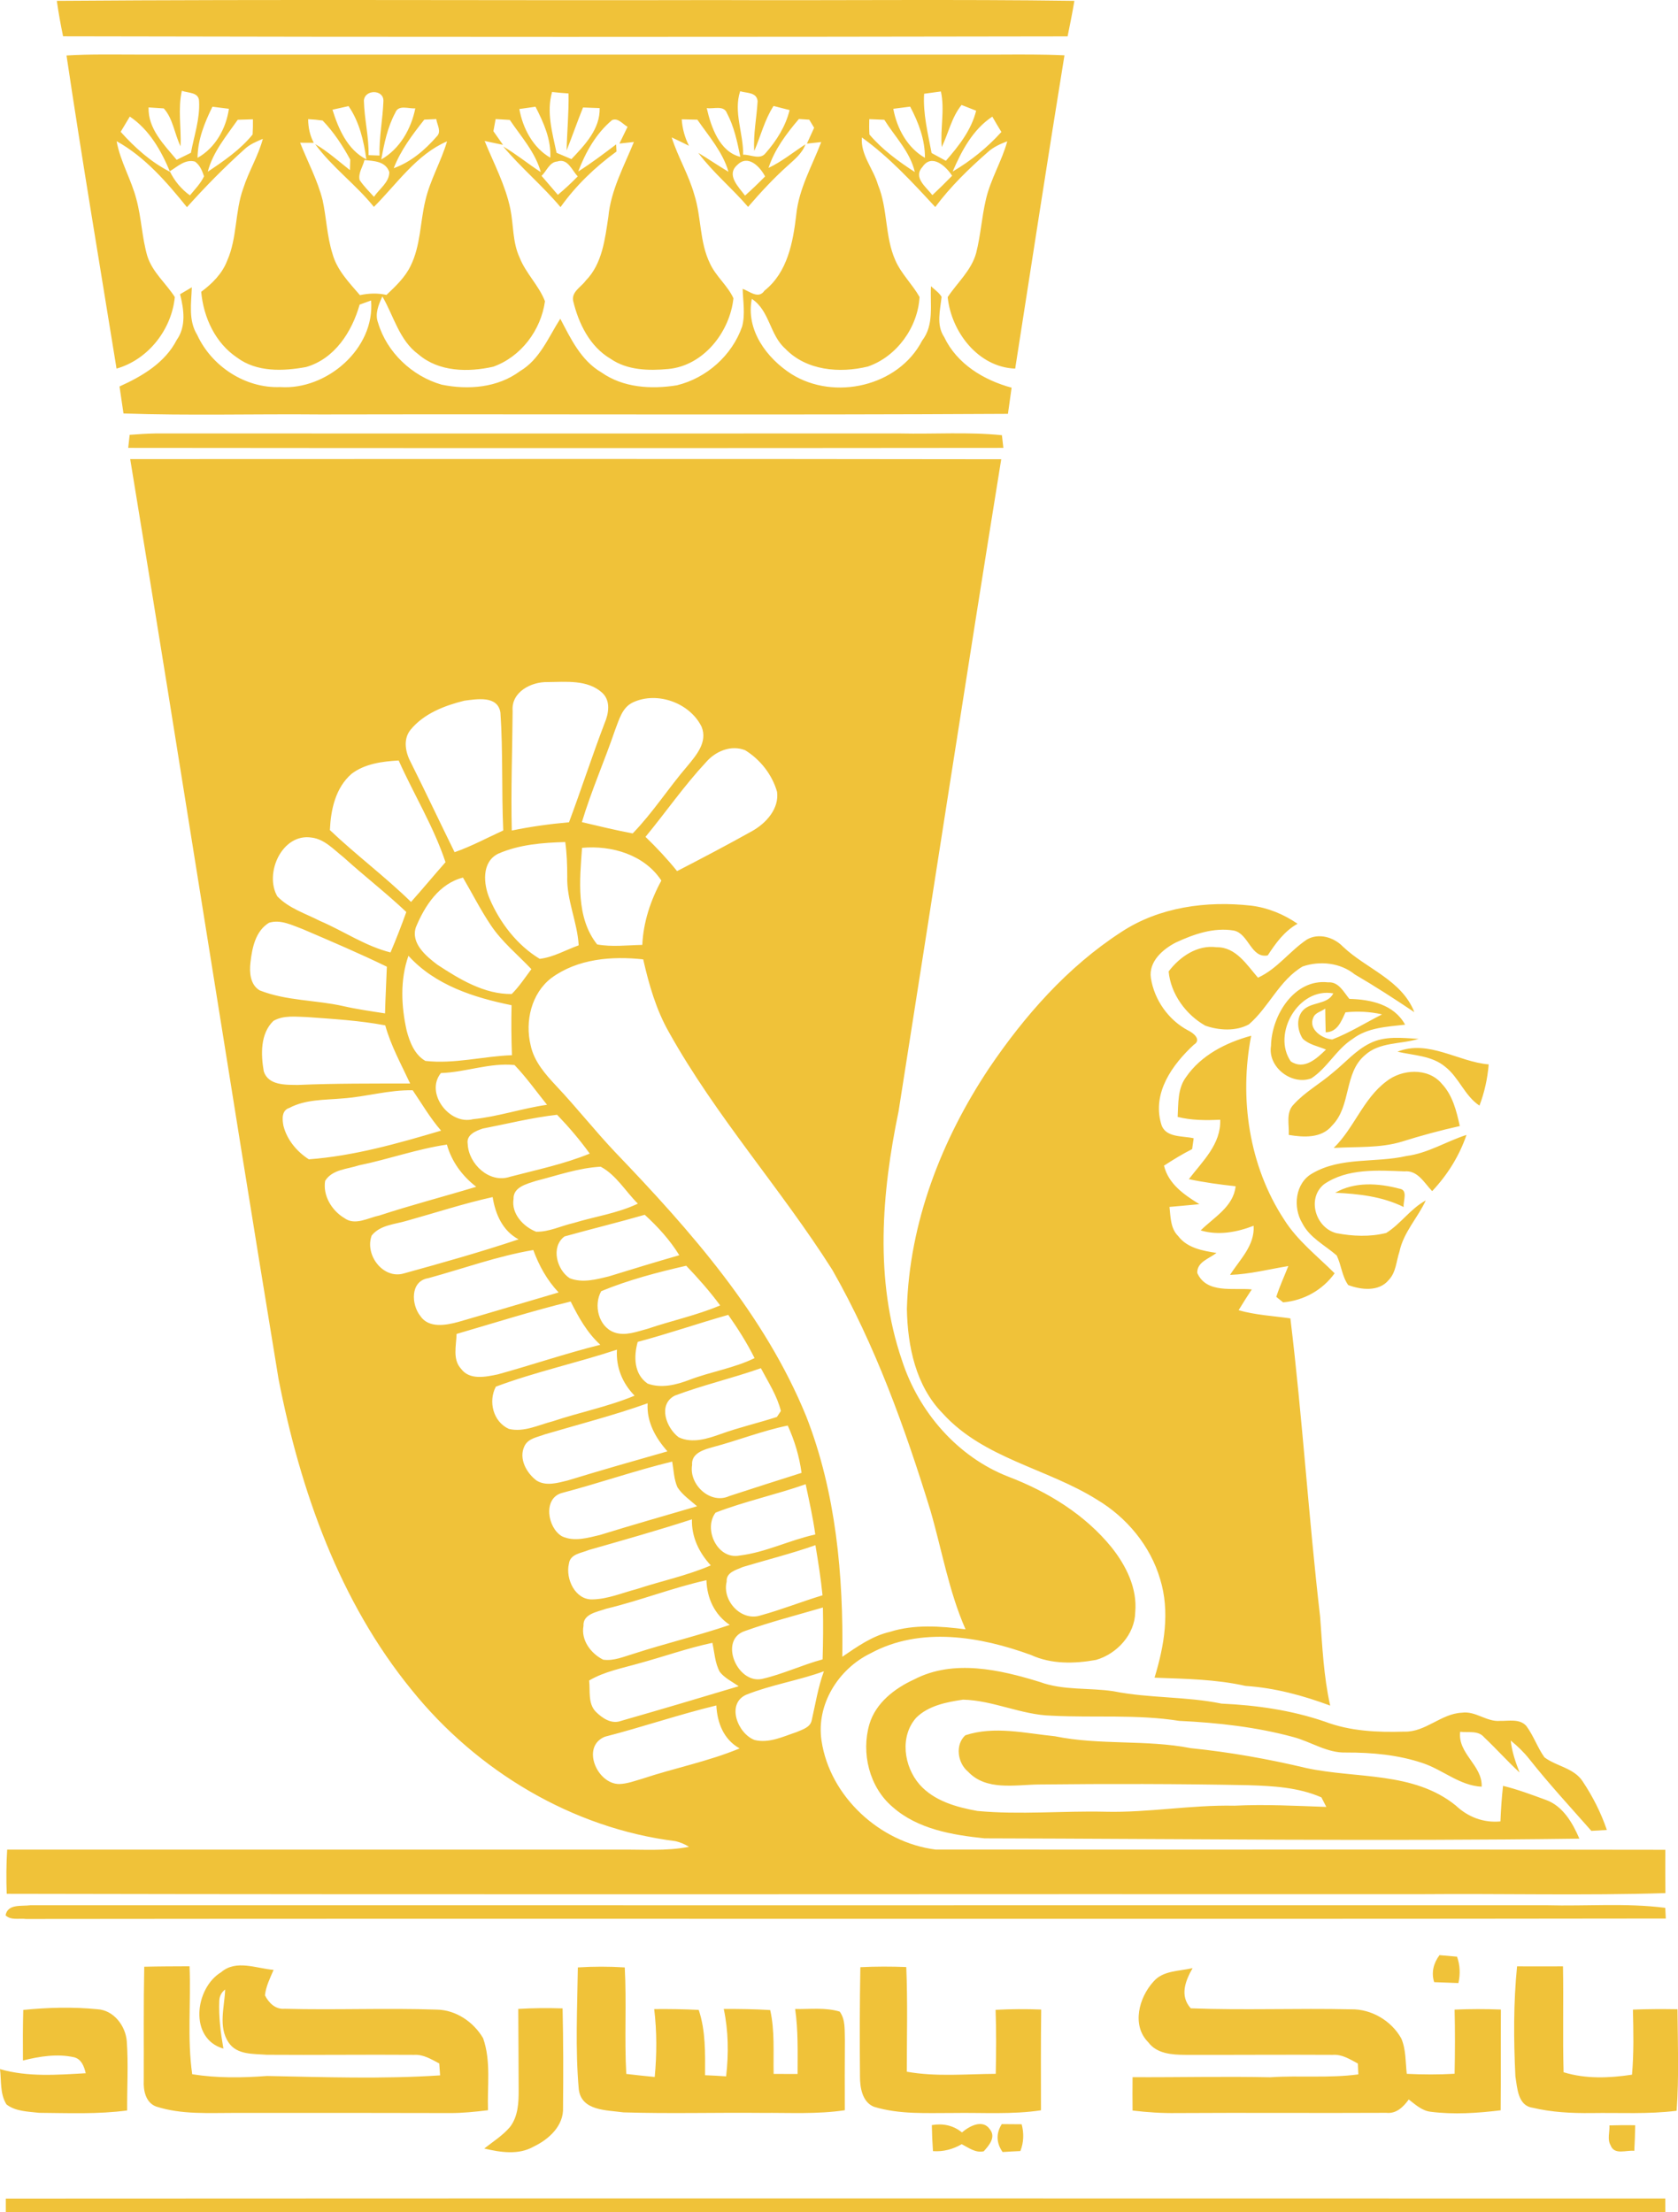 <?xml version="1.0" encoding="UTF-8"?>
<svg width="22px" height="29px" viewBox="0 0 22 29" version="1.1" xmlns="http://www.w3.org/2000/svg" xmlns:xlink="http://www.w3.org/1999/xlink">
    <!-- Generator: Sketch 50.2 (55047) - http://www.bohemiancoding.com/sketch -->
    <title>Fill 2</title>
    <desc>Created with Sketch.</desc>
    <defs></defs>
    <g id="Page-1" stroke="none" stroke-width="1" fill="none" fill-rule="evenodd">
        <g id="pasargad" transform="translate(-246, -188)" fill="#F0C239">
            <path d="M246.745,188.011 C249.631,187.989 252.518,188.008 255.404,188.001 C256.964,188.008 258.525,187.989 260.086,188.011 C260.06,188.167 260.029,188.322 259.997,188.477 C255.607,188.485 251.217,188.486 246.827,188.476 C246.795,188.322 246.767,188.167 246.745,188.011 M246.872,188.727 C247.182,188.708 247.493,188.715 247.804,188.715 C251.565,188.715 255.326,188.716 259.087,188.715 C259.376,188.714 259.666,188.711 259.956,188.725 C259.734,190.093 259.524,191.462 259.31,192.832 C258.824,192.814 258.471,192.349 258.425,191.895 C258.551,191.704 258.736,191.545 258.798,191.317 C258.857,191.088 258.871,190.85 258.925,190.619 C258.985,190.352 259.134,190.116 259.206,189.852 C259.115,189.887 259.024,189.927 258.951,189.994 C258.701,190.213 258.461,190.446 258.262,190.714 C257.962,190.389 257.66,190.061 257.3,189.802 C257.281,190.031 257.451,190.212 257.511,190.422 C257.642,190.74 257.599,191.099 257.739,191.413 C257.817,191.591 257.962,191.726 258.056,191.893 C258.034,192.289 257.759,192.674 257.378,192.805 C257.008,192.895 256.571,192.859 256.295,192.57 C256.091,192.391 256.091,192.07 255.857,191.918 C255.776,192.324 256.051,192.695 256.376,192.903 C256.938,193.256 257.779,193.066 258.09,192.465 C258.25,192.258 258.192,191.994 258.206,191.752 C258.252,191.797 258.311,191.833 258.345,191.891 C258.327,192.066 258.272,192.258 258.379,192.418 C258.546,192.771 258.898,192.983 259.263,193.082 C259.247,193.197 259.231,193.311 259.215,193.425 C256.21,193.442 253.205,193.427 250.201,193.433 C249.34,193.425 248.479,193.45 247.619,193.42 C247.601,193.302 247.584,193.184 247.567,193.066 C247.864,192.932 248.163,192.756 248.317,192.456 C248.443,192.278 248.411,192.055 248.361,191.857 C248.412,191.826 248.463,191.796 248.515,191.766 C248.508,191.975 248.468,192.201 248.585,192.389 C248.774,192.802 249.217,193.092 249.674,193.074 C250.283,193.116 250.919,192.569 250.865,191.939 C250.828,191.952 250.753,191.98 250.715,191.993 C250.614,192.35 250.388,192.703 250.014,192.811 C249.713,192.867 249.366,192.88 249.109,192.688 C248.823,192.497 248.668,192.161 248.638,191.825 C248.781,191.719 248.913,191.588 248.978,191.418 C249.112,191.117 249.078,190.774 249.19,190.467 C249.261,190.245 249.386,190.045 249.446,189.82 C249.361,189.856 249.274,189.892 249.206,189.956 C248.94,190.195 248.689,190.45 248.451,190.716 C248.187,190.389 247.901,190.057 247.529,189.851 C247.577,190.118 247.722,190.353 247.789,190.615 C247.855,190.859 247.861,191.116 247.932,191.358 C247.999,191.569 248.176,191.713 248.292,191.894 C248.25,192.319 247.945,192.713 247.528,192.832 C247.307,191.464 247.076,190.097 246.872,188.727 M248.384,189.19 C248.331,189.43 248.377,189.676 248.368,189.918 C248.287,189.757 248.27,189.556 248.147,189.421 C248.097,189.417 247.998,189.411 247.948,189.408 C247.939,189.688 248.15,189.896 248.316,190.095 C248.378,190.064 248.441,190.034 248.503,190.003 C248.545,189.779 248.623,189.557 248.61,189.327 C248.607,189.205 248.467,189.222 248.384,189.19 M250.771,189.32 C250.776,189.559 250.838,189.794 250.832,190.034 C250.868,190.035 250.94,190.038 250.976,190.039 C250.969,189.798 251.019,189.561 251.027,189.322 C251.03,189.169 250.779,189.171 250.771,189.32 M253.238,189.206 C253.162,189.472 253.242,189.742 253.297,190.003 C253.362,190.03 253.427,190.058 253.492,190.086 C253.668,189.9 253.869,189.691 253.862,189.417 C253.807,189.415 253.698,189.411 253.644,189.409 C253.569,189.595 253.503,189.785 253.429,189.972 C253.434,189.723 253.459,189.475 253.454,189.225 C253.382,189.22 253.31,189.214 253.238,189.206 M255.704,189.196 C255.614,189.471 255.748,189.749 255.743,190.028 C255.839,190.024 255.966,190.101 256.038,190.007 C256.181,189.844 256.301,189.655 256.352,189.443 C256.3,189.43 256.194,189.403 256.142,189.389 C256.024,189.571 255.974,189.783 255.889,189.979 C255.874,189.759 255.921,189.544 255.933,189.326 C255.921,189.206 255.79,189.223 255.704,189.196 M258.116,189.229 C258.1,189.492 258.166,189.749 258.214,190.006 C258.276,190.04 258.339,190.074 258.401,190.108 C258.57,189.914 258.735,189.706 258.798,189.451 C258.734,189.426 258.67,189.401 258.607,189.376 C258.476,189.537 258.436,189.745 258.347,189.928 C258.326,189.685 258.389,189.44 258.336,189.199 C258.263,189.209 258.189,189.219 258.116,189.229 M248.59,190.069 C248.822,189.941 248.965,189.684 249.001,189.426 C248.947,189.42 248.839,189.406 248.785,189.399 C248.682,189.609 248.592,189.83 248.59,190.069 M250.359,189.438 C250.437,189.689 250.556,189.964 250.803,190.089 C250.769,189.844 250.712,189.598 250.57,189.391 C250.517,189.402 250.412,189.426 250.359,189.438 M251.183,189.477 C251.081,189.666 251.037,189.88 250.999,190.09 C251.242,189.953 251.392,189.687 251.445,189.42 C251.361,189.429 251.224,189.367 251.183,189.477 M252.809,189.429 C252.854,189.681 252.988,189.937 253.215,190.067 C253.227,189.827 253.127,189.607 253.021,189.399 C252.968,189.406 252.862,189.421 252.809,189.429 M255.266,189.417 C255.322,189.664 255.434,189.99 255.706,190.056 C255.667,189.859 255.624,189.659 255.53,189.481 C255.489,189.375 255.35,189.432 255.266,189.417 M257.712,189.426 C257.758,189.681 257.896,189.938 258.127,190.069 C258.128,189.83 258.043,189.606 257.933,189.398 C257.877,189.405 257.767,189.419 257.712,189.426 M247.702,189.528 C247.662,189.595 247.622,189.661 247.582,189.728 C247.768,189.935 247.978,190.125 248.229,190.252 C248.114,189.975 247.957,189.699 247.702,189.528 M249.117,189.57 C248.967,189.785 248.791,189.992 248.724,190.251 C248.935,190.11 249.151,189.962 249.312,189.763 C249.316,189.697 249.317,189.631 249.316,189.564 C249.249,189.566 249.183,189.568 249.117,189.57 M250.04,189.562 C250.041,189.671 250.063,189.777 250.114,189.872 C250.054,189.872 249.995,189.871 249.935,189.871 C250.034,190.122 250.164,190.362 250.23,190.625 C250.28,190.857 250.287,191.097 250.359,191.325 C250.417,191.541 250.578,191.704 250.719,191.869 C250.834,191.844 250.952,191.84 251.067,191.866 C251.187,191.752 251.311,191.636 251.384,191.484 C251.515,191.218 251.508,190.915 251.576,190.632 C251.638,190.36 251.783,190.119 251.861,189.853 C251.459,190.026 251.204,190.411 250.902,190.712 C250.666,190.418 250.355,190.194 250.132,189.889 C250.297,189.985 250.439,190.113 250.588,190.23 C250.589,190.196 250.591,190.127 250.592,190.093 C250.493,189.909 250.375,189.731 250.23,189.58 C250.167,189.571 250.104,189.565 250.04,189.562 M251.563,189.568 C251.407,189.765 251.254,189.968 251.162,190.205 C251.386,190.125 251.572,189.966 251.726,189.789 C251.793,189.725 251.729,189.634 251.72,189.561 C251.681,189.562 251.603,189.566 251.563,189.568 M252.498,189.561 C252.491,189.6 252.476,189.681 252.469,189.72 C252.511,189.78 252.553,189.84 252.595,189.899 C252.515,189.882 252.435,189.865 252.354,189.848 C252.474,190.142 252.626,190.425 252.691,190.738 C252.734,190.95 252.719,191.175 252.812,191.375 C252.893,191.583 253.065,191.741 253.145,191.949 C253.092,192.329 252.831,192.677 252.467,192.807 C252.139,192.881 251.755,192.876 251.487,192.646 C251.234,192.462 251.164,192.144 251.013,191.886 C250.964,191.994 250.912,192.113 250.957,192.232 C251.072,192.619 251.403,192.931 251.789,193.042 C252.138,193.114 252.525,193.083 252.818,192.865 C253.078,192.711 253.19,192.421 253.346,192.178 C253.483,192.44 253.618,192.726 253.884,192.881 C254.17,193.083 254.537,193.105 254.873,193.051 C255.263,192.957 255.598,192.659 255.73,192.28 C255.773,192.118 255.741,191.95 255.737,191.786 C255.829,191.819 255.945,191.926 256.023,191.81 C256.326,191.57 256.398,191.173 256.44,190.811 C256.474,190.473 256.648,190.174 256.767,189.862 C256.704,189.869 256.642,189.876 256.579,189.883 C256.61,189.814 256.642,189.744 256.674,189.675 C256.658,189.648 256.626,189.595 256.61,189.569 C256.576,189.567 256.508,189.562 256.474,189.56 C256.311,189.752 256.155,189.958 256.076,190.201 C256.25,190.119 256.399,189.996 256.56,189.892 C256.517,190.012 256.415,190.092 256.324,190.175 C256.139,190.341 255.97,190.524 255.808,190.712 C255.599,190.468 255.348,190.262 255.155,190.004 C255.289,190.084 255.417,190.172 255.551,190.252 C255.476,189.992 255.294,189.787 255.143,189.569 C255.074,189.568 255.006,189.565 254.938,189.564 C254.946,189.685 254.978,189.802 255.033,189.911 C254.958,189.873 254.882,189.837 254.806,189.801 C254.888,190.058 255.03,190.291 255.103,190.552 C255.197,190.847 255.17,191.173 255.309,191.455 C255.386,191.623 255.54,191.743 255.616,191.91 C255.569,192.351 255.226,192.793 254.763,192.837 C254.506,192.861 254.225,192.855 254.005,192.703 C253.732,192.543 253.585,192.239 253.514,191.942 C253.493,191.823 253.621,191.761 253.68,191.678 C253.897,191.457 253.932,191.133 253.976,190.842 C254.009,190.493 254.181,190.18 254.311,189.861 C254.247,189.868 254.184,189.875 254.121,189.882 C254.157,189.808 254.193,189.735 254.228,189.662 C254.164,189.628 254.105,189.541 254.025,189.574 C253.815,189.749 253.677,189.996 253.581,190.248 C253.753,190.139 253.915,190.016 254.078,189.893 C254.079,189.916 254.081,189.963 254.083,189.986 C253.803,190.19 253.55,190.432 253.349,190.715 C253.114,190.435 252.831,190.2 252.597,189.92 C252.77,190.021 252.923,190.148 253.09,190.256 C253.018,189.994 252.832,189.792 252.684,189.572 C252.622,189.568 252.56,189.564 252.498,189.561 M257.397,189.562 C257.395,189.629 257.395,189.696 257.399,189.763 C257.566,189.96 257.778,190.115 257.994,190.255 C257.933,189.989 257.734,189.794 257.594,189.57 C257.528,189.567 257.462,189.565 257.397,189.562 M258.49,190.249 C258.728,190.109 258.944,189.935 259.129,189.73 C259.088,189.663 259.048,189.596 259.01,189.529 C258.755,189.697 258.608,189.976 258.49,190.249 M248.226,190.245 C248.287,190.371 248.376,190.479 248.49,190.561 C248.556,190.481 248.631,190.405 248.675,190.311 C248.651,190.239 248.62,190.163 248.556,190.118 C248.427,190.083 248.327,190.185 248.226,190.245 M250.778,190.098 C250.759,190.184 250.693,190.269 250.715,190.36 C250.769,190.44 250.838,190.509 250.903,190.58 C250.972,190.477 251.106,190.389 251.104,190.255 C251.054,190.112 250.903,190.111 250.778,190.098 M253.1,190.305 C253.172,190.388 253.242,190.471 253.314,190.554 C253.405,190.478 253.492,190.397 253.575,190.312 C253.497,190.233 253.445,190.07 253.306,190.117 C253.204,190.124 253.167,190.244 253.1,190.305 M255.667,190.162 C255.516,190.293 255.686,190.453 255.768,190.564 C255.859,190.483 255.946,190.399 256.031,190.313 C255.963,190.182 255.806,190.021 255.667,190.162 M258.093,190.19 C257.968,190.328 258.145,190.453 258.224,190.558 C258.312,190.476 258.398,190.391 258.483,190.304 C258.402,190.177 258.214,190.007 258.093,190.19 M247.7,193.7 C247.811,193.692 247.923,193.684 248.036,193.682 C251.291,193.683 254.546,193.682 257.801,193.682 C258.246,193.692 258.692,193.66 259.136,193.705 C259.141,193.746 259.151,193.829 259.155,193.871 C255.331,193.875 251.506,193.875 247.681,193.871 C247.686,193.829 247.695,193.743 247.7,193.7 M247.707,194.018 C251.514,194.017 255.32,194.014 259.127,194.02 C258.667,196.867 258.231,199.719 257.781,202.568 C257.559,203.637 257.465,204.779 257.825,205.83 C258.043,206.507 258.554,207.099 259.223,207.358 C259.738,207.555 260.224,207.853 260.574,208.284 C260.764,208.523 260.912,208.819 260.884,209.132 C260.879,209.426 260.644,209.68 260.37,209.759 C260.087,209.81 259.785,209.817 259.519,209.695 C258.851,209.451 258.067,209.318 257.413,209.673 C256.991,209.878 256.699,210.344 256.771,210.819 C256.881,211.553 257.539,212.153 258.266,212.245 C261.455,212.248 264.645,212.242 267.834,212.248 C267.833,212.437 267.833,212.627 267.835,212.816 C266.771,212.849 265.706,212.821 264.641,212.83 C258.457,212.827 252.273,212.838 246.088,212.825 C246.081,212.632 246.082,212.439 246.094,212.246 C248.769,212.245 251.443,212.246 254.118,212.246 C254.423,212.242 254.732,212.268 255.034,212.209 C254.979,212.175 254.92,212.15 254.857,212.135 C253.502,211.966 252.253,211.213 251.4,210.156 C250.448,208.992 249.937,207.536 249.652,206.077 C248.991,202.058 248.368,198.036 247.707,194.018 M252.721,197.32 C252.717,197.843 252.697,198.365 252.71,198.887 C252.957,198.836 253.208,198.801 253.46,198.779 C253.621,198.349 253.762,197.911 253.926,197.482 C253.981,197.353 254.01,197.186 253.894,197.08 C253.702,196.907 253.42,196.939 253.179,196.941 C252.964,196.936 252.7,197.071 252.721,197.32 M251.382,197.567 C251.279,197.696 251.318,197.869 251.39,198.002 C251.584,198.39 251.769,198.783 251.96,199.171 C252.181,199.094 252.386,198.983 252.598,198.886 C252.575,198.371 252.596,197.855 252.561,197.342 C252.527,197.114 252.253,197.164 252.088,197.185 C251.829,197.249 251.556,197.354 251.382,197.567 M254.301,197.206 C254.156,197.272 254.117,197.435 254.064,197.57 C253.926,197.975 253.752,198.367 253.629,198.777 C253.85,198.829 254.071,198.883 254.295,198.925 C254.56,198.652 254.764,198.33 255.012,198.042 C255.13,197.899 255.279,197.727 255.199,197.528 C255.046,197.214 254.618,197.059 254.301,197.206 M255.255,197.993 C254.969,198.3 254.73,198.646 254.463,198.97 C254.609,199.111 254.749,199.26 254.877,199.419 C255.208,199.248 255.538,199.075 255.863,198.893 C256.044,198.791 256.217,198.601 256.188,198.38 C256.124,198.155 255.968,197.956 255.769,197.834 C255.584,197.761 255.379,197.848 255.255,197.993 M250.61,198.143 C250.398,198.327 250.337,198.613 250.325,198.881 C250.668,199.207 251.05,199.492 251.389,199.823 C251.542,199.652 251.689,199.474 251.841,199.302 C251.686,198.836 251.427,198.416 251.227,197.969 C251.014,197.981 250.786,198.01 250.61,198.143 M249.636,199.75 C249.787,199.907 250.005,199.975 250.195,200.072 C250.506,200.205 250.789,200.402 251.12,200.485 C251.194,200.311 251.263,200.134 251.327,199.955 C251.063,199.705 250.775,199.483 250.506,199.239 C250.377,199.138 250.255,198.999 250.083,198.979 C249.697,198.921 249.462,199.45 249.636,199.75 M252.536,199.189 C252.311,199.295 252.337,199.59 252.42,199.782 C252.555,200.097 252.781,200.391 253.076,200.569 C253.257,200.548 253.417,200.452 253.587,200.392 C253.57,200.085 253.427,199.798 253.437,199.488 C253.437,199.338 253.432,199.187 253.411,199.038 C253.115,199.046 252.81,199.07 252.536,199.189 M253.631,199.114 C253.601,199.536 253.548,200.026 253.829,200.38 C254.024,200.416 254.223,200.39 254.421,200.386 C254.435,200.088 254.529,199.803 254.671,199.543 C254.449,199.204 254.019,199.078 253.631,199.114 M251.453,200.154 C251.382,200.364 251.587,200.535 251.736,200.647 C252.026,200.837 252.351,201.035 252.709,201.03 C252.808,200.932 252.884,200.814 252.967,200.704 C252.786,200.513 252.579,200.345 252.433,200.125 C252.299,199.925 252.191,199.711 252.07,199.504 C251.757,199.583 251.569,199.874 251.453,200.154 M249.527,200.096 C249.349,200.205 249.306,200.424 249.284,200.614 C249.268,200.744 249.279,200.907 249.404,200.982 C249.754,201.121 250.139,201.107 250.502,201.189 C250.682,201.23 250.866,201.256 251.048,201.284 C251.053,201.08 251.065,200.876 251.072,200.672 C250.71,200.496 250.339,200.338 249.97,200.18 C249.829,200.128 249.679,200.049 249.527,200.096 M251.355,200.529 C251.244,200.845 251.26,201.189 251.332,201.511 C251.372,201.661 251.435,201.825 251.577,201.907 C251.957,201.95 252.333,201.846 252.712,201.832 C252.704,201.614 252.702,201.395 252.707,201.177 C252.212,201.076 251.706,200.915 251.355,200.529 M253.229,200.82 C252.967,201.021 252.881,201.387 252.957,201.701 C253.001,201.914 253.15,202.082 253.295,202.237 C253.561,202.519 253.801,202.824 254.067,203.105 C255.054,204.134 256.026,205.232 256.571,206.568 C256.961,207.566 257.059,208.655 257.043,209.718 C257.238,209.586 257.434,209.445 257.668,209.391 C257.988,209.29 258.33,209.316 258.659,209.358 C258.439,208.858 258.349,208.316 258.197,207.795 C257.863,206.712 257.476,205.635 256.913,204.647 C256.238,203.581 255.386,202.635 254.77,201.53 C254.602,201.235 254.508,200.905 254.433,200.576 C254.021,200.531 253.574,200.567 253.229,200.82 M249.585,201.382 C249.411,201.55 249.42,201.822 249.458,202.043 C249.517,202.23 249.746,202.22 249.905,202.222 C250.395,202.201 250.886,202.204 251.377,202.203 C251.261,201.953 251.125,201.709 251.051,201.441 C250.712,201.377 250.366,201.357 250.022,201.332 C249.877,201.328 249.718,201.306 249.585,201.382 M251.781,202.066 C251.569,202.326 251.892,202.751 252.201,202.671 C252.53,202.638 252.845,202.529 253.172,202.482 C253.031,202.307 252.901,202.123 252.746,201.961 C252.42,201.928 252.106,202.056 251.781,202.066 M250.489,202.399 C250.255,202.42 250.007,202.41 249.794,202.523 C249.69,202.555 249.7,202.673 249.716,202.757 C249.762,202.941 249.892,203.096 250.049,203.197 C250.64,203.153 251.216,202.989 251.783,202.821 C251.641,202.658 251.532,202.47 251.411,202.292 C251.1,202.285 250.798,202.378 250.489,202.399 M252.329,202.794 C252.238,202.824 252.111,202.876 252.132,202.994 C252.142,203.257 252.416,203.517 252.686,203.426 C253.037,203.334 253.395,203.26 253.732,203.122 C253.602,202.942 253.458,202.773 253.304,202.613 C252.975,202.65 252.654,202.731 252.329,202.794 M250.705,203.276 C250.553,203.327 250.357,203.328 250.263,203.479 C250.23,203.671 250.35,203.869 250.513,203.966 C250.654,204.071 250.824,203.964 250.972,203.934 C251.392,203.796 251.821,203.685 252.244,203.557 C252.061,203.417 251.922,203.228 251.859,203.004 C251.468,203.061 251.093,203.197 250.705,203.276 M253.026,203.48 C252.909,203.519 252.727,203.56 252.733,203.716 C252.701,203.909 252.861,204.08 253.029,204.146 C253.199,204.15 253.356,204.069 253.52,204.032 C253.8,203.946 254.095,203.906 254.363,203.778 C254.201,203.618 254.08,203.403 253.876,203.294 C253.585,203.309 253.307,203.409 253.026,203.48 M251.339,204.001 C251.179,204.05 250.986,204.055 250.873,204.196 C250.779,204.45 251.023,204.772 251.294,204.693 C251.798,204.554 252.303,204.412 252.799,204.246 C252.589,204.134 252.495,203.916 252.459,203.692 C252.08,203.776 251.712,203.897 251.339,204.001 M253.401,204.208 C253.218,204.344 253.3,204.647 253.47,204.756 C253.636,204.821 253.818,204.772 253.984,204.731 C254.29,204.636 254.598,204.543 254.906,204.454 C254.783,204.254 254.625,204.081 254.453,203.924 C254.104,204.025 253.751,204.11 253.401,204.208 M251.615,204.755 C251.376,204.793 251.391,205.101 251.511,205.251 C251.621,205.414 251.845,205.373 252.007,205.329 C252.446,205.203 252.884,205.07 253.324,204.942 C253.173,204.783 253.067,204.591 252.992,204.386 C252.523,204.465 252.073,204.63 251.615,204.755 M253.883,204.925 C253.78,205.104 253.845,205.389 254.052,205.465 C254.197,205.518 254.35,205.455 254.492,205.418 C254.807,205.311 255.135,205.242 255.442,205.112 C255.306,204.928 255.155,204.757 254.997,204.592 C254.62,204.678 254.24,204.778 253.883,204.925 M251.986,205.486 C251.983,205.637 251.93,205.819 252.045,205.943 C252.156,206.095 252.369,206.049 252.527,206.016 C252.976,205.892 253.418,205.741 253.871,205.628 C253.698,205.471 253.585,205.267 253.482,205.061 C252.978,205.184 252.484,205.341 251.986,205.486 M254.361,205.59 C254.307,205.781 254.31,206.012 254.491,206.137 C254.672,206.203 254.868,206.153 255.041,206.087 C255.321,205.98 255.623,205.935 255.893,205.803 C255.794,205.604 255.675,205.417 255.548,205.236 C255.151,205.348 254.761,205.484 254.361,205.59 M252.501,206.177 C252.399,206.371 252.465,206.637 252.672,206.731 C252.869,206.778 253.059,206.679 253.247,206.631 C253.602,206.512 253.973,206.44 254.32,206.295 C254.16,206.132 254.074,205.922 254.089,205.692 C253.563,205.866 253.019,205.983 252.501,206.177 M254.846,206.295 C254.621,206.413 254.736,206.721 254.899,206.841 C255.078,206.925 255.278,206.859 255.452,206.797 C255.693,206.71 255.943,206.653 256.186,206.574 C256.199,206.554 256.225,206.515 256.238,206.496 C256.188,206.294 256.072,206.118 255.976,205.935 C255.602,206.067 255.215,206.156 254.846,206.295 M253.141,206.803 C253.047,206.84 252.922,206.854 252.875,206.959 C252.798,207.12 252.903,207.31 253.035,207.408 C253.159,207.485 253.311,207.439 253.442,207.407 C253.877,207.274 254.314,207.149 254.751,207.025 C254.595,206.85 254.476,206.638 254.491,206.395 C254.048,206.553 253.592,206.67 253.141,206.803 M255.348,206.969 C255.23,207.001 255.061,207.049 255.074,207.204 C255.03,207.46 255.313,207.726 255.562,207.611 C255.877,207.508 256.193,207.407 256.509,207.307 C256.48,207.092 256.418,206.884 256.328,206.687 C255.994,206.755 255.677,206.882 255.348,206.969 M253.373,207.569 C253.114,207.634 253.176,208.029 253.369,208.139 C253.528,208.213 253.707,208.159 253.867,208.121 C254.29,207.99 254.715,207.869 255.139,207.745 C255.05,207.666 254.947,207.597 254.882,207.496 C254.835,207.39 254.833,207.272 254.813,207.159 C254.328,207.277 253.856,207.442 253.373,207.569 M255.382,207.828 C255.217,208.044 255.407,208.448 255.696,208.391 C256.038,208.35 256.353,208.188 256.689,208.115 C256.659,207.893 256.609,207.675 256.563,207.456 C256.174,207.593 255.768,207.679 255.382,207.828 M253.72,208.318 C253.622,208.36 253.476,208.368 253.459,208.498 C253.412,208.694 253.54,208.973 253.767,208.966 C253.969,208.962 254.157,208.88 254.349,208.83 C254.671,208.724 255.006,208.655 255.319,208.52 C255.165,208.353 255.065,208.146 255.072,207.916 C254.625,208.061 254.172,208.189 253.72,208.318 M255.742,208.54 C255.652,208.58 255.519,208.609 255.527,208.733 C255.465,208.982 255.718,209.26 255.974,209.175 C256.248,209.1 256.512,208.994 256.784,208.912 C256.762,208.691 256.727,208.472 256.691,208.255 C256.379,208.365 256.058,208.445 255.742,208.54 M253.948,209.088 C253.834,209.13 253.64,209.154 253.65,209.313 C253.615,209.501 253.748,209.676 253.908,209.756 C254.048,209.776 254.18,209.715 254.311,209.677 C254.727,209.542 255.153,209.441 255.568,209.3 C255.368,209.167 255.269,208.95 255.262,208.714 C254.817,208.813 254.392,208.982 253.948,209.088 M255.767,209.38 C255.421,209.493 255.662,210.072 255.987,210.009 C256.259,209.948 256.515,209.825 256.785,209.752 C256.792,209.525 256.794,209.299 256.789,209.072 C256.448,209.172 256.102,209.26 255.767,209.38 M254.379,209.804 C254.157,209.868 253.926,209.91 253.724,210.029 C253.74,210.165 253.706,210.326 253.809,210.436 C253.895,210.522 254.017,210.606 254.143,210.558 C254.658,210.411 255.172,210.258 255.685,210.104 C255.6,210.045 255.502,209.998 255.437,209.916 C255.373,209.799 255.368,209.662 255.34,209.535 C255.014,209.604 254.7,209.717 254.379,209.804 M255.787,210.214 C255.517,210.33 255.671,210.726 255.894,210.809 C256.084,210.855 256.269,210.763 256.444,210.705 C256.521,210.671 256.626,210.644 256.643,210.547 C256.692,210.333 256.726,210.115 256.802,209.908 C256.47,210.029 256.115,210.084 255.787,210.214 M253.93,210.766 C253.615,210.895 253.828,211.387 254.119,211.386 C254.225,211.383 254.325,211.344 254.426,211.315 C254.847,211.175 255.286,211.09 255.697,210.919 C255.488,210.803 255.403,210.584 255.392,210.356 C254.9,210.475 254.42,210.64 253.93,210.766 M260.697,200.22 C261.197,199.889 261.82,199.806 262.406,199.872 C262.625,199.899 262.831,199.985 263.012,200.109 C262.84,200.205 262.726,200.363 262.621,200.524 C262.4,200.566 262.373,200.237 262.175,200.198 C261.913,200.154 261.651,200.246 261.416,200.355 C261.243,200.444 261.058,200.606 261.089,200.82 C261.134,201.108 261.319,201.37 261.576,201.507 C261.647,201.54 261.758,201.63 261.652,201.695 C261.369,201.957 261.106,202.324 261.223,202.73 C261.273,202.918 261.5,202.886 261.65,202.921 C261.643,202.968 261.636,203.015 261.63,203.063 C261.502,203.128 261.381,203.202 261.261,203.28 C261.32,203.522 261.526,203.662 261.725,203.785 C261.594,203.798 261.463,203.809 261.333,203.821 C261.348,203.953 261.345,204.103 261.447,204.203 C261.565,204.36 261.768,204.396 261.949,204.424 C261.855,204.499 261.693,204.541 261.697,204.686 C261.819,204.963 262.17,204.878 262.412,204.902 C262.353,204.992 262.295,205.082 262.239,205.175 C262.46,205.238 262.691,205.25 262.918,205.282 C263.076,206.584 263.157,207.893 263.308,209.194 C263.337,209.583 263.354,209.976 263.44,210.358 C263.083,210.225 262.712,210.125 262.331,210.1 C261.939,210.012 261.537,210.007 261.137,209.992 C261.264,209.576 261.342,209.126 261.21,208.699 C261.082,208.263 260.772,207.891 260.384,207.659 C259.73,207.248 258.897,207.12 258.361,206.529 C258.006,206.169 257.899,205.647 257.89,205.159 C257.921,204.028 258.345,202.937 258.968,202.002 C259.433,201.315 259.996,200.675 260.697,200.22 M263.136,200.315 C263.29,200.227 263.486,200.285 263.605,200.407 C263.912,200.7 264.378,200.844 264.543,201.268 C264.287,201.096 264.028,200.928 263.762,200.773 C263.572,200.619 263.305,200.592 263.079,200.669 C262.773,200.849 262.637,201.202 262.374,201.428 C262.204,201.521 261.982,201.508 261.803,201.445 C261.548,201.302 261.348,201.027 261.322,200.734 C261.468,200.541 261.699,200.382 261.951,200.417 C262.203,200.412 262.348,200.649 262.493,200.816 C262.746,200.701 262.909,200.466 263.136,200.315 M262.664,201.709 C262.671,201.315 262.967,200.827 263.412,200.877 C263.551,200.866 263.616,201.004 263.691,201.094 C263.97,201.101 264.277,201.166 264.422,201.432 C264.186,201.459 263.931,201.469 263.734,201.619 C263.52,201.755 263.404,201.998 263.192,202.136 C262.933,202.23 262.619,201.988 262.664,201.709 M262.923,201.913 C263.099,202.032 263.264,201.875 263.385,201.758 C263.282,201.715 263.163,201.695 263.08,201.616 C263.012,201.513 262.992,201.356 263.074,201.255 C263.178,201.126 263.402,201.178 263.481,201.022 C263.024,200.938 262.674,201.553 262.923,201.913 M263.219,201.338 C263.149,201.49 263.334,201.616 263.467,201.626 C263.695,201.538 263.903,201.407 264.12,201.297 C263.962,201.261 263.8,201.253 263.64,201.27 C263.586,201.387 263.534,201.53 263.381,201.532 C263.377,201.429 263.377,201.325 263.375,201.221 C263.324,201.26 263.244,201.273 263.219,201.338 M261.55,202.119 C261.747,201.832 262.075,201.666 262.404,201.577 C262.245,202.395 262.375,203.284 262.836,203.987 C263.009,204.262 263.27,204.464 263.498,204.691 C263.34,204.911 263.094,205.048 262.823,205.072 C262.801,205.054 262.756,205.018 262.733,205 C262.777,204.862 262.838,204.731 262.891,204.596 C262.637,204.638 262.386,204.703 262.127,204.712 C262.255,204.51 262.453,204.327 262.436,204.068 C262.216,204.153 261.974,204.198 261.742,204.129 C261.916,203.956 262.172,203.818 262.2,203.55 C261.994,203.528 261.789,203.5 261.587,203.457 C261.765,203.223 262.01,202.999 261.998,202.678 C261.811,202.687 261.623,202.687 261.44,202.641 C261.45,202.464 261.438,202.27 261.55,202.119 M263.961,201.676 C264.158,201.576 264.386,201.606 264.599,201.618 C264.364,201.691 264.086,201.656 263.893,201.834 C263.619,202.067 263.717,202.499 263.466,202.753 C263.328,202.924 263.091,202.91 262.897,202.877 C262.904,202.745 262.856,202.585 262.96,202.479 C263.109,202.314 263.308,202.206 263.475,202.061 C263.636,201.932 263.773,201.768 263.961,201.676 M264.322,201.786 C264.729,201.624 265.116,201.918 265.518,201.953 C265.503,202.137 265.463,202.319 265.397,202.493 C265.202,202.364 265.129,202.124 264.947,201.983 C264.772,201.837 264.534,201.836 264.322,201.786 M264.173,202.178 C264.377,202.013 264.724,201.992 264.902,202.205 C265.045,202.356 265.096,202.563 265.139,202.761 C264.882,202.818 264.628,202.887 264.377,202.966 C264.089,203.053 263.783,203.029 263.486,203.048 C263.754,202.787 263.871,202.406 264.173,202.178 M264.442,203.153 C264.722,203.117 264.962,202.962 265.227,202.877 C265.133,203.153 264.976,203.403 264.777,203.614 C264.673,203.507 264.587,203.337 264.413,203.355 C264.061,203.341 263.664,203.314 263.36,203.523 C263.129,203.709 263.249,204.097 263.522,204.165 C263.735,204.206 263.963,204.216 264.175,204.162 C264.365,204.043 264.493,203.844 264.693,203.736 C264.587,203.965 264.401,204.154 264.348,204.407 C264.306,204.531 264.304,204.679 264.207,204.779 C264.08,204.935 263.845,204.909 263.676,204.845 C263.594,204.73 263.586,204.582 263.525,204.457 C263.37,204.322 263.171,204.225 263.074,204.034 C262.948,203.825 262.98,203.504 263.21,203.379 C263.585,203.162 264.035,203.247 264.442,203.153 M263.506,203.635 C263.761,203.488 264.073,203.509 264.348,203.582 C264.465,203.598 264.394,203.747 264.403,203.822 C264.121,203.683 263.814,203.65 263.506,203.635 M257.985,210.015 C258.5,209.747 259.107,209.886 259.633,210.048 C259.942,210.162 260.279,210.121 260.6,210.17 C261.067,210.263 261.548,210.236 262.016,210.332 C262.476,210.353 262.933,210.418 263.37,210.568 C263.703,210.694 264.06,210.71 264.412,210.699 C264.69,210.708 264.893,210.463 265.167,210.451 C265.345,210.425 265.491,210.574 265.668,210.558 C265.783,210.561 265.921,210.527 266.01,210.623 C266.106,210.751 266.156,210.906 266.249,211.036 C266.407,211.155 266.636,211.175 266.75,211.351 C266.882,211.549 266.991,211.763 267.067,211.988 C267.017,211.991 266.915,211.997 266.864,212 C266.59,211.689 266.308,211.384 266.05,211.058 C265.979,210.968 265.896,210.889 265.807,210.816 C265.822,210.962 265.87,211.099 265.923,211.235 C265.762,211.086 265.617,210.923 265.458,210.773 C265.381,210.68 265.249,210.715 265.144,210.701 C265.11,210.99 265.438,211.14 265.426,211.421 C265.139,211.407 264.92,211.202 264.657,211.113 C264.333,211.003 263.988,210.972 263.647,210.973 C263.401,210.981 263.191,210.833 262.96,210.771 C262.471,210.638 261.966,210.582 261.46,210.558 C260.906,210.47 260.345,210.519 259.787,210.49 C259.39,210.48 259.022,210.289 258.626,210.28 C258.411,210.312 258.175,210.357 258.014,210.515 C257.793,210.761 257.85,211.155 258.056,211.392 C258.247,211.608 258.54,211.69 258.815,211.739 C259.372,211.791 259.932,211.736 260.49,211.749 C261.057,211.763 261.617,211.658 262.184,211.67 C262.586,211.65 262.988,211.672 263.389,211.686 C263.373,211.654 263.341,211.592 263.325,211.561 C263.022,211.428 262.685,211.411 262.359,211.401 C261.445,211.383 260.53,211.382 259.616,211.392 C259.306,211.396 258.93,211.477 258.692,211.224 C258.555,211.112 258.519,210.872 258.656,210.747 C259.037,210.621 259.444,210.721 259.832,210.76 C260.419,210.88 261.025,210.801 261.613,210.916 C262.124,210.968 262.63,211.058 263.129,211.177 C263.785,211.318 264.533,211.219 265.087,211.668 C265.247,211.819 265.451,211.897 265.672,211.876 C265.678,211.72 265.689,211.565 265.706,211.41 C265.897,211.456 266.081,211.526 266.265,211.593 C266.49,211.672 266.618,211.895 266.707,212.102 C264.108,212.138 261.507,212.104 258.909,212.098 C258.486,212.054 258.031,211.978 257.702,211.686 C257.397,211.427 257.288,210.978 257.399,210.6 C257.483,210.321 257.73,210.132 257.985,210.015 M246.073,213.107 C246.101,212.953 246.283,212.991 246.399,212.975 C253.025,212.976 259.652,212.975 266.278,212.975 C266.797,212.989 267.318,212.943 267.833,213.009 C267.835,213.044 267.838,213.114 267.84,213.149 C260.673,213.159 253.507,213.147 246.341,213.155 C246.253,213.143 246.143,213.176 246.073,213.107 M264.873,213.629 C264.949,213.636 265.026,213.643 265.103,213.649 C265.143,213.761 265.147,213.879 265.121,213.995 C265.015,213.991 264.908,213.987 264.803,213.983 C264.763,213.856 264.795,213.734 264.873,213.629 M247.891,213.781 C248.089,213.776 248.287,213.776 248.485,213.775 C248.505,214.246 248.453,214.721 248.52,215.19 C248.844,215.242 249.173,215.238 249.5,215.213 C250.256,215.228 251.015,215.255 251.77,215.205 C251.767,215.166 251.762,215.088 251.759,215.049 C251.656,214.995 251.552,214.929 251.431,214.936 C250.786,214.931 250.142,214.94 249.497,214.935 C249.324,214.921 249.107,214.939 248.997,214.774 C248.858,214.568 248.944,214.308 248.952,214.079 C248.903,214.117 248.878,214.166 248.875,214.226 C248.866,214.437 248.893,214.647 248.929,214.854 C248.475,214.725 248.553,214.062 248.899,213.853 C249.096,213.683 249.361,213.804 249.587,213.822 C249.541,213.93 249.486,214.038 249.474,214.156 C249.524,214.256 249.612,214.343 249.733,214.332 C250.397,214.35 251.062,214.32 251.727,214.343 C251.977,214.347 252.209,214.504 252.334,214.718 C252.44,215.019 252.387,215.348 252.398,215.662 C252.232,215.682 252.064,215.7 251.896,215.699 C250.961,215.696 250.025,215.697 249.09,215.697 C248.741,215.696 248.382,215.722 248.046,215.613 C247.909,215.561 247.878,215.402 247.885,215.273 C247.887,214.775 247.881,214.278 247.891,213.781 M265.89,213.776 C266.09,213.776 266.291,213.777 266.492,213.776 C266.501,214.238 266.487,214.701 266.5,215.164 C266.792,215.254 267.099,215.241 267.397,215.196 C267.422,214.912 267.416,214.628 267.409,214.343 C267.603,214.335 267.798,214.335 267.993,214.338 C267.997,214.781 268.014,215.226 267.982,215.669 C267.61,215.716 267.236,215.693 266.863,215.699 C266.605,215.702 266.344,215.689 266.093,215.629 C265.899,215.602 265.893,215.368 265.868,215.217 C265.845,214.737 265.842,214.255 265.89,213.776 M253.576,213.79 C253.781,213.777 253.986,213.777 254.191,213.79 C254.216,214.255 254.185,214.721 254.211,215.186 C254.335,215.201 254.459,215.214 254.584,215.226 C254.612,214.93 254.613,214.631 254.577,214.336 C254.771,214.334 254.966,214.337 255.161,214.347 C255.253,214.623 255.245,214.916 255.244,215.203 C255.336,215.206 255.428,215.212 255.52,215.218 C255.554,214.923 255.551,214.625 255.489,214.334 C255.692,214.334 255.895,214.336 256.098,214.349 C256.16,214.624 256.137,214.907 256.143,215.186 C256.248,215.186 256.352,215.187 256.457,215.187 C256.457,214.903 256.466,214.617 256.425,214.335 C256.619,214.339 256.82,214.312 257.009,214.369 C257.088,214.476 257.072,214.616 257.077,214.742 C257.076,215.048 257.074,215.355 257.076,215.662 C256.716,215.716 256.351,215.694 255.989,215.697 C255.383,215.691 254.778,215.709 254.173,215.69 C253.956,215.659 253.621,215.674 253.588,215.385 C253.541,214.856 253.569,214.321 253.576,213.79 M257.28,213.787 C257.481,213.777 257.681,213.777 257.882,213.785 C257.901,214.242 257.889,214.699 257.889,215.157 C258.273,215.226 258.666,215.187 259.055,215.185 C259.061,214.905 259.063,214.625 259.053,214.346 C259.253,214.335 259.452,214.334 259.651,214.342 C259.645,214.782 259.648,215.223 259.648,215.663 C259.269,215.72 258.885,215.692 258.502,215.698 C258.153,215.697 257.794,215.72 257.456,215.616 C257.304,215.552 257.275,215.365 257.275,215.219 C257.271,214.742 257.271,214.264 257.28,213.787 M261.122,213.977 C261.248,213.828 261.461,213.841 261.636,213.799 C261.541,213.966 261.464,214.162 261.612,214.326 C262.311,214.353 263.011,214.323 263.711,214.339 C263.979,214.333 264.242,214.488 264.372,214.721 C264.435,214.867 264.426,215.03 264.444,215.185 C264.652,215.195 264.862,215.196 265.071,215.184 C265.077,214.903 265.078,214.623 265.071,214.343 C265.273,214.334 265.475,214.334 265.678,214.342 C265.675,214.782 265.679,215.223 265.675,215.663 C265.371,215.7 265.061,215.721 264.757,215.682 C264.643,215.669 264.557,215.588 264.47,215.521 C264.4,215.618 264.307,215.711 264.176,215.696 C263.26,215.701 262.343,215.693 261.426,215.699 C261.233,215.702 261.04,215.689 260.849,215.666 C260.848,215.52 260.847,215.374 260.849,215.229 C261.45,215.232 262.052,215.217 262.653,215.23 C263.039,215.204 263.426,215.244 263.809,215.192 C263.808,215.157 263.805,215.086 263.803,215.05 C263.7,214.995 263.596,214.927 263.474,214.936 C262.83,214.932 262.185,214.938 261.541,214.936 C261.367,214.935 261.167,214.923 261.054,214.77 C260.834,214.549 260.933,214.184 261.122,213.977 M246.305,214.347 C246.628,214.315 246.954,214.306 247.276,214.338 C247.49,214.349 247.646,214.555 247.662,214.757 C247.684,215.059 247.665,215.362 247.667,215.665 C247.285,215.716 246.899,215.699 246.514,215.696 C246.369,215.679 246.205,215.679 246.085,215.586 C245.998,215.448 246.019,215.277 246,215.123 C246.365,215.229 246.75,215.198 247.124,215.177 C247.103,215.089 247.07,214.994 246.973,214.968 C246.75,214.918 246.519,214.956 246.301,215.01 C246.299,214.789 246.299,214.568 246.305,214.347 M252.795,214.334 C252.988,214.322 253.182,214.321 253.376,214.327 C253.386,214.76 253.386,215.192 253.382,215.625 C253.393,215.865 253.197,216.043 252.998,216.138 C252.799,216.252 252.561,216.214 252.349,216.164 C252.464,216.073 252.591,215.994 252.686,215.882 C252.794,215.742 252.801,215.559 252.8,215.391 C252.798,215.039 252.798,214.687 252.795,214.334 M258.217,215.857 C258.36,215.832 258.498,215.859 258.612,215.953 C258.709,215.87 258.884,215.775 258.977,215.911 C259.061,216.014 258.969,216.121 258.898,216.2 C258.79,216.225 258.699,216.153 258.609,216.107 C258.494,216.174 258.366,216.208 258.232,216.198 C258.224,216.084 258.219,215.97 258.217,215.857 M259.134,215.844 C259.221,215.845 259.307,215.845 259.395,215.846 C259.426,215.963 259.423,216.083 259.378,216.197 C259.3,216.2 259.222,216.205 259.145,216.21 C259.062,216.092 259.057,215.965 259.134,215.844 M267.101,215.861 C267.213,215.858 267.326,215.856 267.439,215.859 C267.437,215.97 267.433,216.082 267.427,216.194 C267.322,216.182 267.164,216.254 267.116,216.121 C267.07,216.042 267.107,215.946 267.101,215.861 M246.076,216.82 C253.328,216.816 260.581,216.818 267.833,216.819 C267.833,216.878 267.833,216.939 267.834,216.999 C260.581,216.999 253.328,217.002 246.076,216.998 C246.076,216.938 246.076,216.879 246.076,216.82" id="Fill-2"></path>
        </g>
    </g>
</svg>